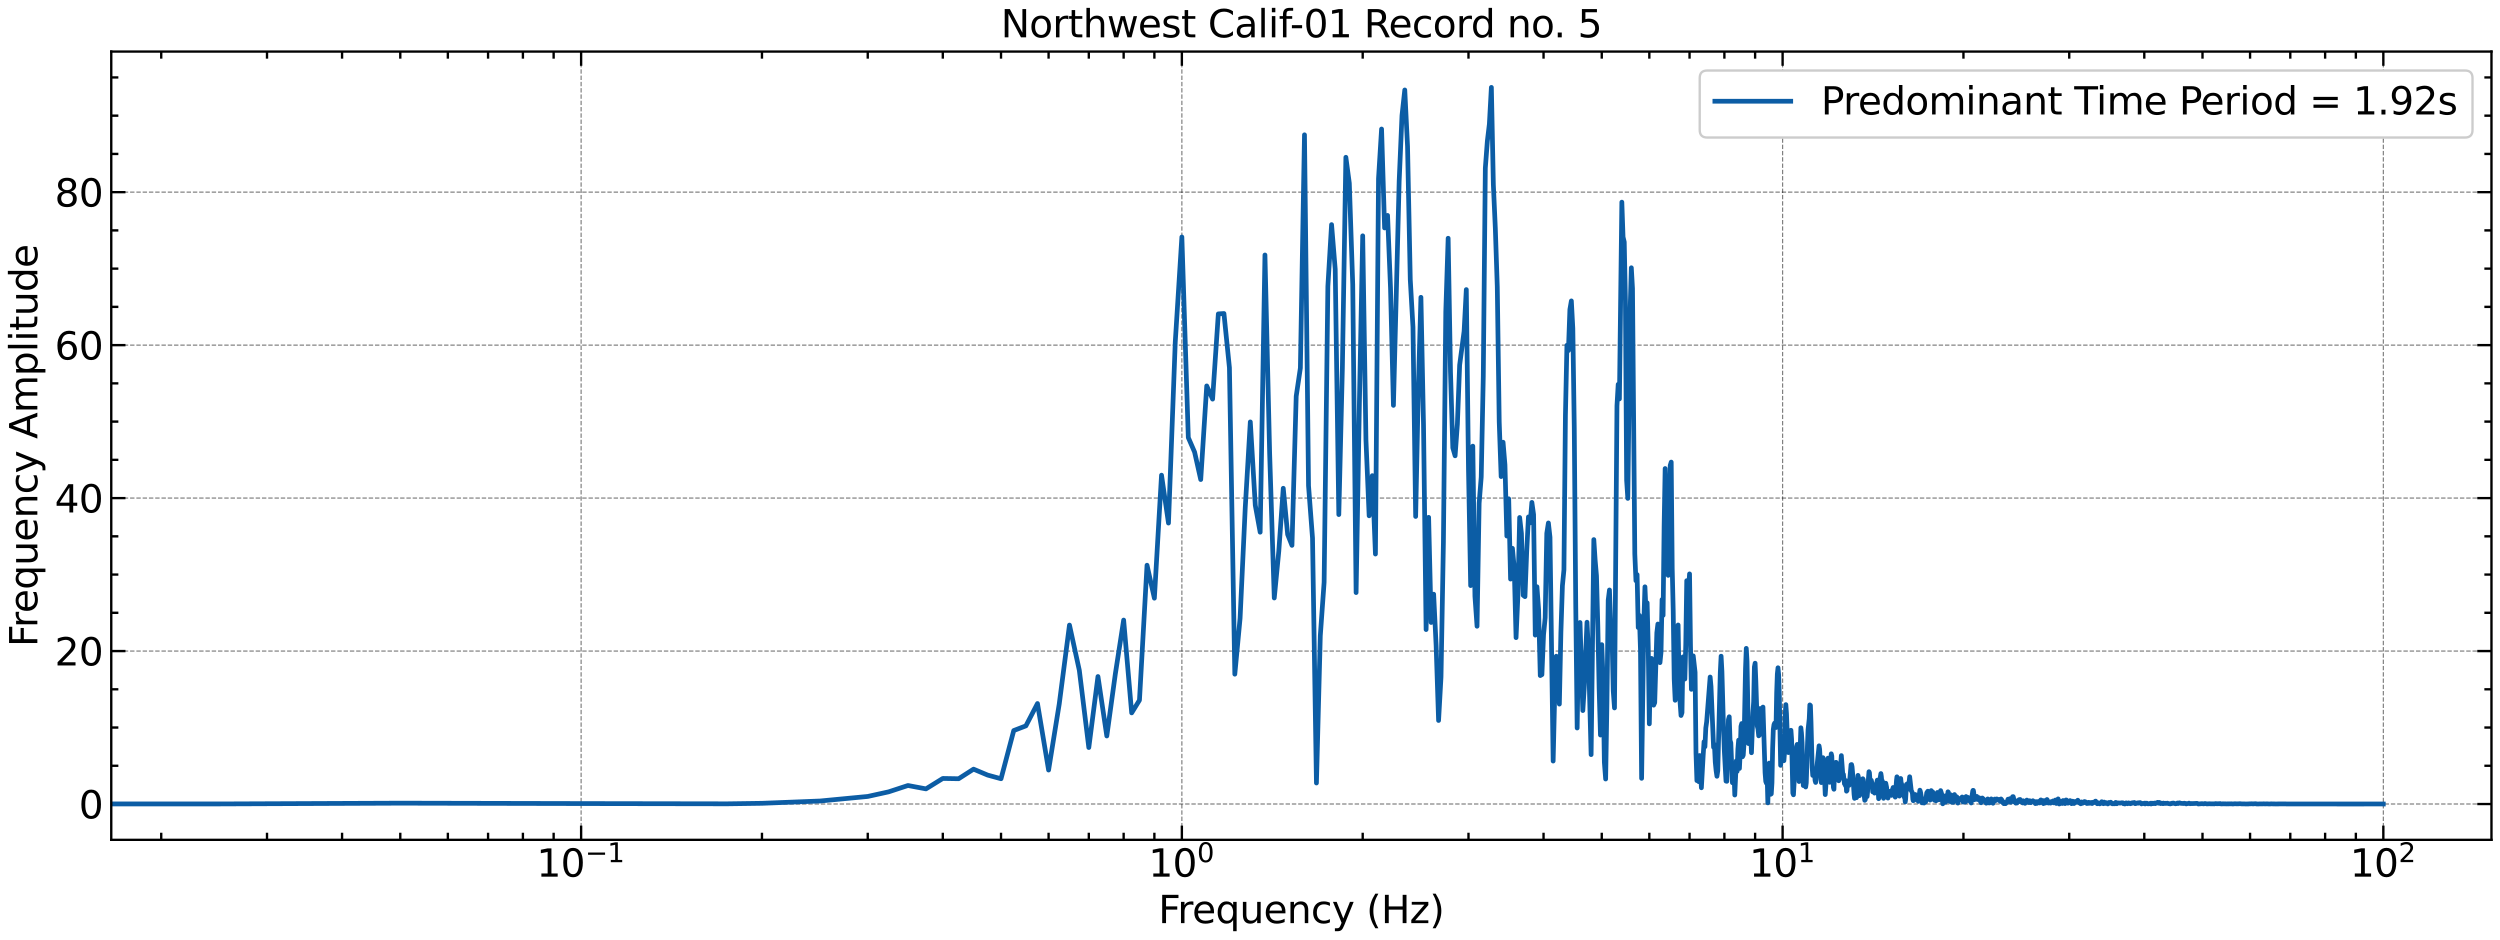 <?xml version="1.0" encoding="utf-8" standalone="no"?>
<!DOCTYPE svg PUBLIC "-//W3C//DTD SVG 1.1//EN"
  "http://www.w3.org/Graphics/SVG/1.1/DTD/svg11.dtd">
<svg xmlns:xlink="http://www.w3.org/1999/xlink" width="1054.945pt" height="396.467pt" viewBox="0 0 1054.945 396.467" xmlns="http://www.w3.org/2000/svg" version="1.1">
 <defs>
  <style type="text/css">*{stroke-linejoin: round; stroke-linecap: butt}</style>
 </defs>
 <g id="figure_1">
  <g id="patch_1">
   <path d="M 0 396.467 
L 1054.945 396.467 
L 1054.945 0 
L 0 0 
z
" style="fill: #ffffff"/>
  </g>
  <g id="axes_1">
   <g id="patch_2">
    <path d="M 46.945 354.397 
L 1051.345 354.397 
L 1051.345 21.758 
L 46.945 21.758 
z
" style="fill: #ffffff"/>
   </g>
   <g id="matplotlib.axis_1">
    <g id="xtick_1">
     <g id="line2d_1">
      <path d="M 245.221 354.397 
L 245.221 21.758 
" clip-path="url(#p82d35d6b80)" style="fill: none; stroke-dasharray: 1.85,0.8; stroke-dashoffset: 0; stroke: #000000; stroke-opacity: 0.5; stroke-width: 0.5"/>
     </g>
     <g id="line2d_2">
      <defs>
       <path id="m8698f20f1d" d="M 0 0 
L 0 -6 
" style="stroke: #000000"/>
      </defs>
      <g>
       <use xlink:href="#m8698f20f1d" x="245.221" y="354.397" style="stroke: #000000"/>
      </g>
     </g>
     <g id="line2d_3">
      <defs>
       <path id="m5d6349d966" d="M 0 0 
L 0 6 
" style="stroke: #000000"/>
      </defs>
      <g>
       <use xlink:href="#m5d6349d966" x="245.221" y="21.758" style="stroke: #000000"/>
      </g>
     </g>
     <g id="text_1">
      <!-- $\mathdefault{10^{-1}}$ -->
      <g transform="translate(226.421 370.055) scale(0.16 -0.16)">
       <defs>
        <path id="DejaVuSans-31" d="M 794 531 
L 1825 531 
L 1825 4091 
L 703 3866 
L 703 4441 
L 1819 4666 
L 2450 4666 
L 2450 531 
L 3481 531 
L 3481 0 
L 794 0 
L 794 531 
z
" transform="scale(0.016)"/>
        <path id="DejaVuSans-30" d="M 2034 4250 
Q 1547 4250 1301 3770 
Q 1056 3291 1056 2328 
Q 1056 1369 1301 889 
Q 1547 409 2034 409 
Q 2525 409 2770 889 
Q 3016 1369 3016 2328 
Q 3016 3291 2770 3770 
Q 2525 4250 2034 4250 
z
M 2034 4750 
Q 2819 4750 3233 4129 
Q 3647 3509 3647 2328 
Q 3647 1150 3233 529 
Q 2819 -91 2034 -91 
Q 1250 -91 836 529 
Q 422 1150 422 2328 
Q 422 3509 836 4129 
Q 1250 4750 2034 4750 
z
" transform="scale(0.016)"/>
        <path id="DejaVuSans-2212" d="M 678 2272 
L 4684 2272 
L 4684 1741 
L 678 1741 
L 678 2272 
z
" transform="scale(0.016)"/>
       </defs>
       <use xlink:href="#DejaVuSans-31" transform="translate(0 0.684)"/>
       <use xlink:href="#DejaVuSans-30" transform="translate(63.623 0.684)"/>
       <use xlink:href="#DejaVuSans-2212" transform="translate(128.203 38.966) scale(0.7)"/>
       <use xlink:href="#DejaVuSans-31" transform="translate(186.855 38.966) scale(0.7)"/>
      </g>
     </g>
    </g>
    <g id="xtick_2">
     <g id="line2d_4">
      <path d="M 498.72 354.397 
L 498.72 21.758 
" clip-path="url(#p82d35d6b80)" style="fill: none; stroke-dasharray: 1.85,0.8; stroke-dashoffset: 0; stroke: #000000; stroke-opacity: 0.5; stroke-width: 0.5"/>
     </g>
     <g id="line2d_5">
      <g>
       <use xlink:href="#m8698f20f1d" x="498.72" y="354.397" style="stroke: #000000"/>
      </g>
     </g>
     <g id="line2d_6">
      <g>
       <use xlink:href="#m5d6349d966" x="498.72" y="21.758" style="stroke: #000000"/>
      </g>
     </g>
     <g id="text_2">
      <!-- $\mathdefault{10^{0}}$ -->
      <g transform="translate(484.64 370.055) scale(0.16 -0.16)">
       <use xlink:href="#DejaVuSans-31" transform="translate(0 0.766)"/>
       <use xlink:href="#DejaVuSans-30" transform="translate(63.623 0.766)"/>
       <use xlink:href="#DejaVuSans-30" transform="translate(128.203 39.047) scale(0.7)"/>
      </g>
     </g>
    </g>
    <g id="xtick_3">
     <g id="line2d_7">
      <path d="M 752.219 354.397 
L 752.219 21.758 
" clip-path="url(#p82d35d6b80)" style="fill: none; stroke-dasharray: 1.85,0.8; stroke-dashoffset: 0; stroke: #000000; stroke-opacity: 0.5; stroke-width: 0.5"/>
     </g>
     <g id="line2d_8">
      <g>
       <use xlink:href="#m8698f20f1d" x="752.219" y="354.397" style="stroke: #000000"/>
      </g>
     </g>
     <g id="line2d_9">
      <g>
       <use xlink:href="#m5d6349d966" x="752.219" y="21.758" style="stroke: #000000"/>
      </g>
     </g>
     <g id="text_3">
      <!-- $\mathdefault{10^{1}}$ -->
      <g transform="translate(738.139 370.055) scale(0.16 -0.16)">
       <use xlink:href="#DejaVuSans-31" transform="translate(0 0.684)"/>
       <use xlink:href="#DejaVuSans-30" transform="translate(63.623 0.684)"/>
       <use xlink:href="#DejaVuSans-31" transform="translate(128.203 38.966) scale(0.7)"/>
      </g>
     </g>
    </g>
    <g id="xtick_4">
     <g id="line2d_10">
      <path d="M 1005.718 354.397 
L 1005.718 21.758 
" clip-path="url(#p82d35d6b80)" style="fill: none; stroke-dasharray: 1.85,0.8; stroke-dashoffset: 0; stroke: #000000; stroke-opacity: 0.5; stroke-width: 0.5"/>
     </g>
     <g id="line2d_11">
      <g>
       <use xlink:href="#m8698f20f1d" x="1005.718" y="354.397" style="stroke: #000000"/>
      </g>
     </g>
     <g id="line2d_12">
      <g>
       <use xlink:href="#m5d6349d966" x="1005.718" y="21.758" style="stroke: #000000"/>
      </g>
     </g>
     <g id="text_4">
      <!-- $\mathdefault{10^{2}}$ -->
      <g transform="translate(991.638 370.055) scale(0.16 -0.16)">
       <defs>
        <path id="DejaVuSans-32" d="M 1228 531 
L 3431 531 
L 3431 0 
L 469 0 
L 469 531 
Q 828 903 1448 1529 
Q 2069 2156 2228 2338 
Q 2531 2678 2651 2914 
Q 2772 3150 2772 3378 
Q 2772 3750 2511 3984 
Q 2250 4219 1831 4219 
Q 1534 4219 1204 4116 
Q 875 4013 500 3803 
L 500 4441 
Q 881 4594 1212 4672 
Q 1544 4750 1819 4750 
Q 2544 4750 2975 4387 
Q 3406 4025 3406 3419 
Q 3406 3131 3298 2873 
Q 3191 2616 2906 2266 
Q 2828 2175 2409 1742 
Q 1991 1309 1228 531 
z
" transform="scale(0.016)"/>
       </defs>
       <use xlink:href="#DejaVuSans-31" transform="translate(0 0.766)"/>
       <use xlink:href="#DejaVuSans-30" transform="translate(63.623 0.766)"/>
       <use xlink:href="#DejaVuSans-32" transform="translate(128.203 39.047) scale(0.7)"/>
      </g>
     </g>
    </g>
    <g id="xtick_5">
     <g id="line2d_13">
      <defs>
       <path id="m17252d0d0a" d="M 0 0 
L 0 -3 
" style="stroke: #000000"/>
      </defs>
      <g>
       <use xlink:href="#m17252d0d0a" x="68.033" y="354.397" style="stroke: #000000"/>
      </g>
     </g>
     <g id="line2d_14">
      <defs>
       <path id="mf63e85a030" d="M 0 0 
L 0 3 
" style="stroke: #000000"/>
      </defs>
      <g>
       <use xlink:href="#mf63e85a030" x="68.033" y="21.758" style="stroke: #000000"/>
      </g>
     </g>
    </g>
    <g id="xtick_6">
     <g id="line2d_15">
      <g>
       <use xlink:href="#m17252d0d0a" x="112.672" y="354.397" style="stroke: #000000"/>
      </g>
     </g>
     <g id="line2d_16">
      <g>
       <use xlink:href="#mf63e85a030" x="112.672" y="21.758" style="stroke: #000000"/>
      </g>
     </g>
    </g>
    <g id="xtick_7">
     <g id="line2d_17">
      <g>
       <use xlink:href="#m17252d0d0a" x="144.344" y="354.397" style="stroke: #000000"/>
      </g>
     </g>
     <g id="line2d_18">
      <g>
       <use xlink:href="#mf63e85a030" x="144.344" y="21.758" style="stroke: #000000"/>
      </g>
     </g>
    </g>
    <g id="xtick_8">
     <g id="line2d_19">
      <g>
       <use xlink:href="#m17252d0d0a" x="168.91" y="354.397" style="stroke: #000000"/>
      </g>
     </g>
     <g id="line2d_20">
      <g>
       <use xlink:href="#mf63e85a030" x="168.91" y="21.758" style="stroke: #000000"/>
      </g>
     </g>
    </g>
    <g id="xtick_9">
     <g id="line2d_21">
      <g>
       <use xlink:href="#m17252d0d0a" x="188.983" y="354.397" style="stroke: #000000"/>
      </g>
     </g>
     <g id="line2d_22">
      <g>
       <use xlink:href="#mf63e85a030" x="188.983" y="21.758" style="stroke: #000000"/>
      </g>
     </g>
    </g>
    <g id="xtick_10">
     <g id="line2d_23">
      <g>
       <use xlink:href="#m17252d0d0a" x="205.954" y="354.397" style="stroke: #000000"/>
      </g>
     </g>
     <g id="line2d_24">
      <g>
       <use xlink:href="#mf63e85a030" x="205.954" y="21.758" style="stroke: #000000"/>
      </g>
     </g>
    </g>
    <g id="xtick_11">
     <g id="line2d_25">
      <g>
       <use xlink:href="#m17252d0d0a" x="220.655" y="354.397" style="stroke: #000000"/>
      </g>
     </g>
     <g id="line2d_26">
      <g>
       <use xlink:href="#mf63e85a030" x="220.655" y="21.758" style="stroke: #000000"/>
      </g>
     </g>
    </g>
    <g id="xtick_12">
     <g id="line2d_27">
      <g>
       <use xlink:href="#m17252d0d0a" x="233.622" y="354.397" style="stroke: #000000"/>
      </g>
     </g>
     <g id="line2d_28">
      <g>
       <use xlink:href="#mf63e85a030" x="233.622" y="21.758" style="stroke: #000000"/>
      </g>
     </g>
    </g>
    <g id="xtick_13">
     <g id="line2d_29">
      <g>
       <use xlink:href="#m17252d0d0a" x="321.532" y="354.397" style="stroke: #000000"/>
      </g>
     </g>
     <g id="line2d_30">
      <g>
       <use xlink:href="#mf63e85a030" x="321.532" y="21.758" style="stroke: #000000"/>
      </g>
     </g>
    </g>
    <g id="xtick_14">
     <g id="line2d_31">
      <g>
       <use xlink:href="#m17252d0d0a" x="366.171" y="354.397" style="stroke: #000000"/>
      </g>
     </g>
     <g id="line2d_32">
      <g>
       <use xlink:href="#mf63e85a030" x="366.171" y="21.758" style="stroke: #000000"/>
      </g>
     </g>
    </g>
    <g id="xtick_15">
     <g id="line2d_33">
      <g>
       <use xlink:href="#m17252d0d0a" x="397.843" y="354.397" style="stroke: #000000"/>
      </g>
     </g>
     <g id="line2d_34">
      <g>
       <use xlink:href="#mf63e85a030" x="397.843" y="21.758" style="stroke: #000000"/>
      </g>
     </g>
    </g>
    <g id="xtick_16">
     <g id="line2d_35">
      <g>
       <use xlink:href="#m17252d0d0a" x="422.409" y="354.397" style="stroke: #000000"/>
      </g>
     </g>
     <g id="line2d_36">
      <g>
       <use xlink:href="#mf63e85a030" x="422.409" y="21.758" style="stroke: #000000"/>
      </g>
     </g>
    </g>
    <g id="xtick_17">
     <g id="line2d_37">
      <g>
       <use xlink:href="#m17252d0d0a" x="442.482" y="354.397" style="stroke: #000000"/>
      </g>
     </g>
     <g id="line2d_38">
      <g>
       <use xlink:href="#mf63e85a030" x="442.482" y="21.758" style="stroke: #000000"/>
      </g>
     </g>
    </g>
    <g id="xtick_18">
     <g id="line2d_39">
      <g>
       <use xlink:href="#m17252d0d0a" x="459.453" y="354.397" style="stroke: #000000"/>
      </g>
     </g>
     <g id="line2d_40">
      <g>
       <use xlink:href="#mf63e85a030" x="459.453" y="21.758" style="stroke: #000000"/>
      </g>
     </g>
    </g>
    <g id="xtick_19">
     <g id="line2d_41">
      <g>
       <use xlink:href="#m17252d0d0a" x="474.153" y="354.397" style="stroke: #000000"/>
      </g>
     </g>
     <g id="line2d_42">
      <g>
       <use xlink:href="#mf63e85a030" x="474.153" y="21.758" style="stroke: #000000"/>
      </g>
     </g>
    </g>
    <g id="xtick_20">
     <g id="line2d_43">
      <g>
       <use xlink:href="#m17252d0d0a" x="487.121" y="354.397" style="stroke: #000000"/>
      </g>
     </g>
     <g id="line2d_44">
      <g>
       <use xlink:href="#mf63e85a030" x="487.121" y="21.758" style="stroke: #000000"/>
      </g>
     </g>
    </g>
    <g id="xtick_21">
     <g id="line2d_45">
      <g>
       <use xlink:href="#m17252d0d0a" x="575.031" y="354.397" style="stroke: #000000"/>
      </g>
     </g>
     <g id="line2d_46">
      <g>
       <use xlink:href="#mf63e85a030" x="575.031" y="21.758" style="stroke: #000000"/>
      </g>
     </g>
    </g>
    <g id="xtick_22">
     <g id="line2d_47">
      <g>
       <use xlink:href="#m17252d0d0a" x="619.67" y="354.397" style="stroke: #000000"/>
      </g>
     </g>
     <g id="line2d_48">
      <g>
       <use xlink:href="#mf63e85a030" x="619.67" y="21.758" style="stroke: #000000"/>
      </g>
     </g>
    </g>
    <g id="xtick_23">
     <g id="line2d_49">
      <g>
       <use xlink:href="#m17252d0d0a" x="651.342" y="354.397" style="stroke: #000000"/>
      </g>
     </g>
     <g id="line2d_50">
      <g>
       <use xlink:href="#mf63e85a030" x="651.342" y="21.758" style="stroke: #000000"/>
      </g>
     </g>
    </g>
    <g id="xtick_24">
     <g id="line2d_51">
      <g>
       <use xlink:href="#m17252d0d0a" x="675.908" y="354.397" style="stroke: #000000"/>
      </g>
     </g>
     <g id="line2d_52">
      <g>
       <use xlink:href="#mf63e85a030" x="675.908" y="21.758" style="stroke: #000000"/>
      </g>
     </g>
    </g>
    <g id="xtick_25">
     <g id="line2d_53">
      <g>
       <use xlink:href="#m17252d0d0a" x="695.981" y="354.397" style="stroke: #000000"/>
      </g>
     </g>
     <g id="line2d_54">
      <g>
       <use xlink:href="#mf63e85a030" x="695.981" y="21.758" style="stroke: #000000"/>
      </g>
     </g>
    </g>
    <g id="xtick_26">
     <g id="line2d_55">
      <g>
       <use xlink:href="#m17252d0d0a" x="712.952" y="354.397" style="stroke: #000000"/>
      </g>
     </g>
     <g id="line2d_56">
      <g>
       <use xlink:href="#mf63e85a030" x="712.952" y="21.758" style="stroke: #000000"/>
      </g>
     </g>
    </g>
    <g id="xtick_27">
     <g id="line2d_57">
      <g>
       <use xlink:href="#m17252d0d0a" x="727.652" y="354.397" style="stroke: #000000"/>
      </g>
     </g>
     <g id="line2d_58">
      <g>
       <use xlink:href="#mf63e85a030" x="727.652" y="21.758" style="stroke: #000000"/>
      </g>
     </g>
    </g>
    <g id="xtick_28">
     <g id="line2d_59">
      <g>
       <use xlink:href="#m17252d0d0a" x="740.62" y="354.397" style="stroke: #000000"/>
      </g>
     </g>
     <g id="line2d_60">
      <g>
       <use xlink:href="#mf63e85a030" x="740.62" y="21.758" style="stroke: #000000"/>
      </g>
     </g>
    </g>
    <g id="xtick_29">
     <g id="line2d_61">
      <g>
       <use xlink:href="#m17252d0d0a" x="828.53" y="354.397" style="stroke: #000000"/>
      </g>
     </g>
     <g id="line2d_62">
      <g>
       <use xlink:href="#mf63e85a030" x="828.53" y="21.758" style="stroke: #000000"/>
      </g>
     </g>
    </g>
    <g id="xtick_30">
     <g id="line2d_63">
      <g>
       <use xlink:href="#m17252d0d0a" x="873.169" y="354.397" style="stroke: #000000"/>
      </g>
     </g>
     <g id="line2d_64">
      <g>
       <use xlink:href="#mf63e85a030" x="873.169" y="21.758" style="stroke: #000000"/>
      </g>
     </g>
    </g>
    <g id="xtick_31">
     <g id="line2d_65">
      <g>
       <use xlink:href="#m17252d0d0a" x="904.841" y="354.397" style="stroke: #000000"/>
      </g>
     </g>
     <g id="line2d_66">
      <g>
       <use xlink:href="#mf63e85a030" x="904.841" y="21.758" style="stroke: #000000"/>
      </g>
     </g>
    </g>
    <g id="xtick_32">
     <g id="line2d_67">
      <g>
       <use xlink:href="#m17252d0d0a" x="929.407" y="354.397" style="stroke: #000000"/>
      </g>
     </g>
     <g id="line2d_68">
      <g>
       <use xlink:href="#mf63e85a030" x="929.407" y="21.758" style="stroke: #000000"/>
      </g>
     </g>
    </g>
    <g id="xtick_33">
     <g id="line2d_69">
      <g>
       <use xlink:href="#m17252d0d0a" x="949.48" y="354.397" style="stroke: #000000"/>
      </g>
     </g>
     <g id="line2d_70">
      <g>
       <use xlink:href="#mf63e85a030" x="949.48" y="21.758" style="stroke: #000000"/>
      </g>
     </g>
    </g>
    <g id="xtick_34">
     <g id="line2d_71">
      <g>
       <use xlink:href="#m17252d0d0a" x="966.45" y="354.397" style="stroke: #000000"/>
      </g>
     </g>
     <g id="line2d_72">
      <g>
       <use xlink:href="#mf63e85a030" x="966.45" y="21.758" style="stroke: #000000"/>
      </g>
     </g>
    </g>
    <g id="xtick_35">
     <g id="line2d_73">
      <g>
       <use xlink:href="#m17252d0d0a" x="981.151" y="354.397" style="stroke: #000000"/>
      </g>
     </g>
     <g id="line2d_74">
      <g>
       <use xlink:href="#mf63e85a030" x="981.151" y="21.758" style="stroke: #000000"/>
      </g>
     </g>
    </g>
    <g id="xtick_36">
     <g id="line2d_75">
      <g>
       <use xlink:href="#m17252d0d0a" x="994.119" y="354.397" style="stroke: #000000"/>
      </g>
     </g>
     <g id="line2d_76">
      <g>
       <use xlink:href="#mf63e85a030" x="994.119" y="21.758" style="stroke: #000000"/>
      </g>
     </g>
    </g>
    <g id="text_5">
     <!-- Frequency (Hz) -->
     <g transform="translate(488.817 389.54) scale(0.16 -0.16)">
      <defs>
       <path id="DejaVuSans-46" d="M 628 4666 
L 3309 4666 
L 3309 4134 
L 1259 4134 
L 1259 2759 
L 3109 2759 
L 3109 2228 
L 1259 2228 
L 1259 0 
L 628 0 
L 628 4666 
z
" transform="scale(0.016)"/>
       <path id="DejaVuSans-72" d="M 2631 2963 
Q 2534 3019 2420 3045 
Q 2306 3072 2169 3072 
Q 1681 3072 1420 2755 
Q 1159 2438 1159 1844 
L 1159 0 
L 581 0 
L 581 3500 
L 1159 3500 
L 1159 2956 
Q 1341 3275 1631 3429 
Q 1922 3584 2338 3584 
Q 2397 3584 2469 3576 
Q 2541 3569 2628 3553 
L 2631 2963 
z
" transform="scale(0.016)"/>
       <path id="DejaVuSans-65" d="M 3597 1894 
L 3597 1613 
L 953 1613 
Q 991 1019 1311 708 
Q 1631 397 2203 397 
Q 2534 397 2845 478 
Q 3156 559 3463 722 
L 3463 178 
Q 3153 47 2828 -22 
Q 2503 -91 2169 -91 
Q 1331 -91 842 396 
Q 353 884 353 1716 
Q 353 2575 817 3079 
Q 1281 3584 2069 3584 
Q 2775 3584 3186 3129 
Q 3597 2675 3597 1894 
z
M 3022 2063 
Q 3016 2534 2758 2815 
Q 2500 3097 2075 3097 
Q 1594 3097 1305 2825 
Q 1016 2553 972 2059 
L 3022 2063 
z
" transform="scale(0.016)"/>
       <path id="DejaVuSans-71" d="M 947 1747 
Q 947 1113 1208 752 
Q 1469 391 1925 391 
Q 2381 391 2643 752 
Q 2906 1113 2906 1747 
Q 2906 2381 2643 2742 
Q 2381 3103 1925 3103 
Q 1469 3103 1208 2742 
Q 947 2381 947 1747 
z
M 2906 525 
Q 2725 213 2448 61 
Q 2172 -91 1784 -91 
Q 1150 -91 751 415 
Q 353 922 353 1747 
Q 353 2572 751 3078 
Q 1150 3584 1784 3584 
Q 2172 3584 2448 3432 
Q 2725 3281 2906 2969 
L 2906 3500 
L 3481 3500 
L 3481 -1331 
L 2906 -1331 
L 2906 525 
z
" transform="scale(0.016)"/>
       <path id="DejaVuSans-75" d="M 544 1381 
L 544 3500 
L 1119 3500 
L 1119 1403 
Q 1119 906 1312 657 
Q 1506 409 1894 409 
Q 2359 409 2629 706 
Q 2900 1003 2900 1516 
L 2900 3500 
L 3475 3500 
L 3475 0 
L 2900 0 
L 2900 538 
Q 2691 219 2414 64 
Q 2138 -91 1772 -91 
Q 1169 -91 856 284 
Q 544 659 544 1381 
z
M 1991 3584 
L 1991 3584 
z
" transform="scale(0.016)"/>
       <path id="DejaVuSans-6e" d="M 3513 2113 
L 3513 0 
L 2938 0 
L 2938 2094 
Q 2938 2591 2744 2837 
Q 2550 3084 2163 3084 
Q 1697 3084 1428 2787 
Q 1159 2491 1159 1978 
L 1159 0 
L 581 0 
L 581 3500 
L 1159 3500 
L 1159 2956 
Q 1366 3272 1645 3428 
Q 1925 3584 2291 3584 
Q 2894 3584 3203 3211 
Q 3513 2838 3513 2113 
z
" transform="scale(0.016)"/>
       <path id="DejaVuSans-63" d="M 3122 3366 
L 3122 2828 
Q 2878 2963 2633 3030 
Q 2388 3097 2138 3097 
Q 1578 3097 1268 2742 
Q 959 2388 959 1747 
Q 959 1106 1268 751 
Q 1578 397 2138 397 
Q 2388 397 2633 464 
Q 2878 531 3122 666 
L 3122 134 
Q 2881 22 2623 -34 
Q 2366 -91 2075 -91 
Q 1284 -91 818 406 
Q 353 903 353 1747 
Q 353 2603 823 3093 
Q 1294 3584 2113 3584 
Q 2378 3584 2631 3529 
Q 2884 3475 3122 3366 
z
" transform="scale(0.016)"/>
       <path id="DejaVuSans-79" d="M 2059 -325 
Q 1816 -950 1584 -1140 
Q 1353 -1331 966 -1331 
L 506 -1331 
L 506 -850 
L 844 -850 
Q 1081 -850 1212 -737 
Q 1344 -625 1503 -206 
L 1606 56 
L 191 3500 
L 800 3500 
L 1894 763 
L 2988 3500 
L 3597 3500 
L 2059 -325 
z
" transform="scale(0.016)"/>
       <path id="DejaVuSans-20" transform="scale(0.016)"/>
       <path id="DejaVuSans-28" d="M 1984 4856 
Q 1566 4138 1362 3434 
Q 1159 2731 1159 2009 
Q 1159 1288 1364 580 
Q 1569 -128 1984 -844 
L 1484 -844 
Q 1016 -109 783 600 
Q 550 1309 550 2009 
Q 550 2706 781 3412 
Q 1013 4119 1484 4856 
L 1984 4856 
z
" transform="scale(0.016)"/>
       <path id="DejaVuSans-48" d="M 628 4666 
L 1259 4666 
L 1259 2753 
L 3553 2753 
L 3553 4666 
L 4184 4666 
L 4184 0 
L 3553 0 
L 3553 2222 
L 1259 2222 
L 1259 0 
L 628 0 
L 628 4666 
z
" transform="scale(0.016)"/>
       <path id="DejaVuSans-7a" d="M 353 3500 
L 3084 3500 
L 3084 2975 
L 922 459 
L 3084 459 
L 3084 0 
L 275 0 
L 275 525 
L 2438 3041 
L 353 3041 
L 353 3500 
z
" transform="scale(0.016)"/>
       <path id="DejaVuSans-29" d="M 513 4856 
L 1013 4856 
Q 1481 4119 1714 3412 
Q 1947 2706 1947 2009 
Q 1947 1309 1714 600 
Q 1481 -109 1013 -844 
L 513 -844 
Q 928 -128 1133 580 
Q 1338 1288 1338 2009 
Q 1338 2731 1133 3434 
Q 928 4138 513 4856 
z
" transform="scale(0.016)"/>
      </defs>
      <use xlink:href="#DejaVuSans-46"/>
      <use xlink:href="#DejaVuSans-72" x="50.27"/>
      <use xlink:href="#DejaVuSans-65" x="89.133"/>
      <use xlink:href="#DejaVuSans-71" x="150.656"/>
      <use xlink:href="#DejaVuSans-75" x="214.133"/>
      <use xlink:href="#DejaVuSans-65" x="277.512"/>
      <use xlink:href="#DejaVuSans-6e" x="339.035"/>
      <use xlink:href="#DejaVuSans-63" x="402.414"/>
      <use xlink:href="#DejaVuSans-79" x="457.395"/>
      <use xlink:href="#DejaVuSans-20" x="516.574"/>
      <use xlink:href="#DejaVuSans-28" x="548.361"/>
      <use xlink:href="#DejaVuSans-48" x="587.375"/>
      <use xlink:href="#DejaVuSans-7a" x="662.57"/>
      <use xlink:href="#DejaVuSans-29" x="715.061"/>
     </g>
    </g>
   </g>
   <g id="matplotlib.axis_2">
    <g id="ytick_1">
     <g id="line2d_77">
      <path d="M 46.945 339.278 
L 1051.345 339.278 
" clip-path="url(#p82d35d6b80)" style="fill: none; stroke-dasharray: 1.85,0.8; stroke-dashoffset: 0; stroke: #000000; stroke-opacity: 0.5; stroke-width: 0.5"/>
     </g>
     <g id="line2d_78">
      <defs>
       <path id="m5310a72bfe" d="M 0 0 
L 6 0 
" style="stroke: #000000"/>
      </defs>
      <g>
       <use xlink:href="#m5310a72bfe" x="46.945" y="339.278" style="stroke: #000000"/>
      </g>
     </g>
     <g id="line2d_79">
      <defs>
       <path id="m6fa06c6f6d" d="M 0 0 
L -6 0 
" style="stroke: #000000"/>
      </defs>
      <g>
       <use xlink:href="#m6fa06c6f6d" x="1051.345" y="339.278" style="stroke: #000000"/>
      </g>
     </g>
     <g id="text_6">
      <!-- 0 -->
      <g transform="translate(33.265 345.356) scale(0.16 -0.16)">
       <use xlink:href="#DejaVuSans-30"/>
      </g>
     </g>
    </g>
    <g id="ytick_2">
     <g id="line2d_80">
      <path d="M 46.945 274.73 
L 1051.345 274.73 
" clip-path="url(#p82d35d6b80)" style="fill: none; stroke-dasharray: 1.85,0.8; stroke-dashoffset: 0; stroke: #000000; stroke-opacity: 0.5; stroke-width: 0.5"/>
     </g>
     <g id="line2d_81">
      <g>
       <use xlink:href="#m5310a72bfe" x="46.945" y="274.73" style="stroke: #000000"/>
      </g>
     </g>
     <g id="line2d_82">
      <g>
       <use xlink:href="#m6fa06c6f6d" x="1051.345" y="274.73" style="stroke: #000000"/>
      </g>
     </g>
     <g id="text_7">
      <!-- 20 -->
      <g transform="translate(23.085 280.809) scale(0.16 -0.16)">
       <use xlink:href="#DejaVuSans-32"/>
       <use xlink:href="#DejaVuSans-30" x="63.623"/>
      </g>
     </g>
    </g>
    <g id="ytick_3">
     <g id="line2d_83">
      <path d="M 46.945 210.183 
L 1051.345 210.183 
" clip-path="url(#p82d35d6b80)" style="fill: none; stroke-dasharray: 1.85,0.8; stroke-dashoffset: 0; stroke: #000000; stroke-opacity: 0.5; stroke-width: 0.5"/>
     </g>
     <g id="line2d_84">
      <g>
       <use xlink:href="#m5310a72bfe" x="46.945" y="210.183" style="stroke: #000000"/>
      </g>
     </g>
     <g id="line2d_85">
      <g>
       <use xlink:href="#m6fa06c6f6d" x="1051.345" y="210.183" style="stroke: #000000"/>
      </g>
     </g>
     <g id="text_8">
      <!-- 40 -->
      <g transform="translate(23.085 216.261) scale(0.16 -0.16)">
       <defs>
        <path id="DejaVuSans-34" d="M 2419 4116 
L 825 1625 
L 2419 1625 
L 2419 4116 
z
M 2253 4666 
L 3047 4666 
L 3047 1625 
L 3713 1625 
L 3713 1100 
L 3047 1100 
L 3047 0 
L 2419 0 
L 2419 1100 
L 313 1100 
L 313 1709 
L 2253 4666 
z
" transform="scale(0.016)"/>
       </defs>
       <use xlink:href="#DejaVuSans-34"/>
       <use xlink:href="#DejaVuSans-30" x="63.623"/>
      </g>
     </g>
    </g>
    <g id="ytick_4">
     <g id="line2d_86">
      <path d="M 46.945 145.635 
L 1051.345 145.635 
" clip-path="url(#p82d35d6b80)" style="fill: none; stroke-dasharray: 1.85,0.8; stroke-dashoffset: 0; stroke: #000000; stroke-opacity: 0.5; stroke-width: 0.5"/>
     </g>
     <g id="line2d_87">
      <g>
       <use xlink:href="#m5310a72bfe" x="46.945" y="145.635" style="stroke: #000000"/>
      </g>
     </g>
     <g id="line2d_88">
      <g>
       <use xlink:href="#m6fa06c6f6d" x="1051.345" y="145.635" style="stroke: #000000"/>
      </g>
     </g>
     <g id="text_9">
      <!-- 60 -->
      <g transform="translate(23.085 151.714) scale(0.16 -0.16)">
       <defs>
        <path id="DejaVuSans-36" d="M 2113 2584 
Q 1688 2584 1439 2293 
Q 1191 2003 1191 1497 
Q 1191 994 1439 701 
Q 1688 409 2113 409 
Q 2538 409 2786 701 
Q 3034 994 3034 1497 
Q 3034 2003 2786 2293 
Q 2538 2584 2113 2584 
z
M 3366 4563 
L 3366 3988 
Q 3128 4100 2886 4159 
Q 2644 4219 2406 4219 
Q 1781 4219 1451 3797 
Q 1122 3375 1075 2522 
Q 1259 2794 1537 2939 
Q 1816 3084 2150 3084 
Q 2853 3084 3261 2657 
Q 3669 2231 3669 1497 
Q 3669 778 3244 343 
Q 2819 -91 2113 -91 
Q 1303 -91 875 529 
Q 447 1150 447 2328 
Q 447 3434 972 4092 
Q 1497 4750 2381 4750 
Q 2619 4750 2861 4703 
Q 3103 4656 3366 4563 
z
" transform="scale(0.016)"/>
       </defs>
       <use xlink:href="#DejaVuSans-36"/>
       <use xlink:href="#DejaVuSans-30" x="63.623"/>
      </g>
     </g>
    </g>
    <g id="ytick_5">
     <g id="line2d_89">
      <path d="M 46.945 81.088 
L 1051.345 81.088 
" clip-path="url(#p82d35d6b80)" style="fill: none; stroke-dasharray: 1.85,0.8; stroke-dashoffset: 0; stroke: #000000; stroke-opacity: 0.5; stroke-width: 0.5"/>
     </g>
     <g id="line2d_90">
      <g>
       <use xlink:href="#m5310a72bfe" x="46.945" y="81.088" style="stroke: #000000"/>
      </g>
     </g>
     <g id="line2d_91">
      <g>
       <use xlink:href="#m6fa06c6f6d" x="1051.345" y="81.088" style="stroke: #000000"/>
      </g>
     </g>
     <g id="text_10">
      <!-- 80 -->
      <g transform="translate(23.085 87.167) scale(0.16 -0.16)">
       <defs>
        <path id="DejaVuSans-38" d="M 2034 2216 
Q 1584 2216 1326 1975 
Q 1069 1734 1069 1313 
Q 1069 891 1326 650 
Q 1584 409 2034 409 
Q 2484 409 2743 651 
Q 3003 894 3003 1313 
Q 3003 1734 2745 1975 
Q 2488 2216 2034 2216 
z
M 1403 2484 
Q 997 2584 770 2862 
Q 544 3141 544 3541 
Q 544 4100 942 4425 
Q 1341 4750 2034 4750 
Q 2731 4750 3128 4425 
Q 3525 4100 3525 3541 
Q 3525 3141 3298 2862 
Q 3072 2584 2669 2484 
Q 3125 2378 3379 2068 
Q 3634 1759 3634 1313 
Q 3634 634 3220 271 
Q 2806 -91 2034 -91 
Q 1263 -91 848 271 
Q 434 634 434 1313 
Q 434 1759 690 2068 
Q 947 2378 1403 2484 
z
M 1172 3481 
Q 1172 3119 1398 2916 
Q 1625 2713 2034 2713 
Q 2441 2713 2670 2916 
Q 2900 3119 2900 3481 
Q 2900 3844 2670 4047 
Q 2441 4250 2034 4250 
Q 1625 4250 1398 4047 
Q 1172 3844 1172 3481 
z
" transform="scale(0.016)"/>
       </defs>
       <use xlink:href="#DejaVuSans-38"/>
       <use xlink:href="#DejaVuSans-30" x="63.623"/>
      </g>
     </g>
    </g>
    <g id="ytick_6">
     <g id="line2d_92">
      <defs>
       <path id="m88984873e5" d="M 0 0 
L 3 0 
" style="stroke: #000000"/>
      </defs>
      <g>
       <use xlink:href="#m88984873e5" x="46.945" y="323.141" style="stroke: #000000"/>
      </g>
     </g>
     <g id="line2d_93">
      <defs>
       <path id="m72e957a431" d="M 0 0 
L -3 0 
" style="stroke: #000000"/>
      </defs>
      <g>
       <use xlink:href="#m72e957a431" x="1051.345" y="323.141" style="stroke: #000000"/>
      </g>
     </g>
    </g>
    <g id="ytick_7">
     <g id="line2d_94">
      <g>
       <use xlink:href="#m88984873e5" x="46.945" y="307.004" style="stroke: #000000"/>
      </g>
     </g>
     <g id="line2d_95">
      <g>
       <use xlink:href="#m72e957a431" x="1051.345" y="307.004" style="stroke: #000000"/>
      </g>
     </g>
    </g>
    <g id="ytick_8">
     <g id="line2d_96">
      <g>
       <use xlink:href="#m88984873e5" x="46.945" y="290.867" style="stroke: #000000"/>
      </g>
     </g>
     <g id="line2d_97">
      <g>
       <use xlink:href="#m72e957a431" x="1051.345" y="290.867" style="stroke: #000000"/>
      </g>
     </g>
    </g>
    <g id="ytick_9">
     <g id="line2d_98">
      <g>
       <use xlink:href="#m88984873e5" x="46.945" y="258.593" style="stroke: #000000"/>
      </g>
     </g>
     <g id="line2d_99">
      <g>
       <use xlink:href="#m72e957a431" x="1051.345" y="258.593" style="stroke: #000000"/>
      </g>
     </g>
    </g>
    <g id="ytick_10">
     <g id="line2d_100">
      <g>
       <use xlink:href="#m88984873e5" x="46.945" y="242.456" style="stroke: #000000"/>
      </g>
     </g>
     <g id="line2d_101">
      <g>
       <use xlink:href="#m72e957a431" x="1051.345" y="242.456" style="stroke: #000000"/>
      </g>
     </g>
    </g>
    <g id="ytick_11">
     <g id="line2d_102">
      <g>
       <use xlink:href="#m88984873e5" x="46.945" y="226.32" style="stroke: #000000"/>
      </g>
     </g>
     <g id="line2d_103">
      <g>
       <use xlink:href="#m72e957a431" x="1051.345" y="226.32" style="stroke: #000000"/>
      </g>
     </g>
    </g>
    <g id="ytick_12">
     <g id="line2d_104">
      <g>
       <use xlink:href="#m88984873e5" x="46.945" y="194.046" style="stroke: #000000"/>
      </g>
     </g>
     <g id="line2d_105">
      <g>
       <use xlink:href="#m72e957a431" x="1051.345" y="194.046" style="stroke: #000000"/>
      </g>
     </g>
    </g>
    <g id="ytick_13">
     <g id="line2d_106">
      <g>
       <use xlink:href="#m88984873e5" x="46.945" y="177.909" style="stroke: #000000"/>
      </g>
     </g>
     <g id="line2d_107">
      <g>
       <use xlink:href="#m72e957a431" x="1051.345" y="177.909" style="stroke: #000000"/>
      </g>
     </g>
    </g>
    <g id="ytick_14">
     <g id="line2d_108">
      <g>
       <use xlink:href="#m88984873e5" x="46.945" y="161.772" style="stroke: #000000"/>
      </g>
     </g>
     <g id="line2d_109">
      <g>
       <use xlink:href="#m72e957a431" x="1051.345" y="161.772" style="stroke: #000000"/>
      </g>
     </g>
    </g>
    <g id="ytick_15">
     <g id="line2d_110">
      <g>
       <use xlink:href="#m88984873e5" x="46.945" y="129.498" style="stroke: #000000"/>
      </g>
     </g>
     <g id="line2d_111">
      <g>
       <use xlink:href="#m72e957a431" x="1051.345" y="129.498" style="stroke: #000000"/>
      </g>
     </g>
    </g>
    <g id="ytick_16">
     <g id="line2d_112">
      <g>
       <use xlink:href="#m88984873e5" x="46.945" y="113.362" style="stroke: #000000"/>
      </g>
     </g>
     <g id="line2d_113">
      <g>
       <use xlink:href="#m72e957a431" x="1051.345" y="113.362" style="stroke: #000000"/>
      </g>
     </g>
    </g>
    <g id="ytick_17">
     <g id="line2d_114">
      <g>
       <use xlink:href="#m88984873e5" x="46.945" y="97.225" style="stroke: #000000"/>
      </g>
     </g>
     <g id="line2d_115">
      <g>
       <use xlink:href="#m72e957a431" x="1051.345" y="97.225" style="stroke: #000000"/>
      </g>
     </g>
    </g>
    <g id="ytick_18">
     <g id="line2d_116">
      <g>
       <use xlink:href="#m88984873e5" x="46.945" y="64.951" style="stroke: #000000"/>
      </g>
     </g>
     <g id="line2d_117">
      <g>
       <use xlink:href="#m72e957a431" x="1051.345" y="64.951" style="stroke: #000000"/>
      </g>
     </g>
    </g>
    <g id="ytick_19">
     <g id="line2d_118">
      <g>
       <use xlink:href="#m88984873e5" x="46.945" y="48.814" style="stroke: #000000"/>
      </g>
     </g>
     <g id="line2d_119">
      <g>
       <use xlink:href="#m72e957a431" x="1051.345" y="48.814" style="stroke: #000000"/>
      </g>
     </g>
    </g>
    <g id="ytick_20">
     <g id="line2d_120">
      <g>
       <use xlink:href="#m88984873e5" x="46.945" y="32.677" style="stroke: #000000"/>
      </g>
     </g>
     <g id="line2d_121">
      <g>
       <use xlink:href="#m72e957a431" x="1051.345" y="32.677" style="stroke: #000000"/>
      </g>
     </g>
    </g>
    <g id="text_11">
     <!-- Frequency Amplitude -->
     <g transform="translate(15.758 272.944) rotate(-90) scale(0.16 -0.16)">
      <defs>
       <path id="DejaVuSans-41" d="M 2188 4044 
L 1331 1722 
L 3047 1722 
L 2188 4044 
z
M 1831 4666 
L 2547 4666 
L 4325 0 
L 3669 0 
L 3244 1197 
L 1141 1197 
L 716 0 
L 50 0 
L 1831 4666 
z
" transform="scale(0.016)"/>
       <path id="DejaVuSans-6d" d="M 3328 2828 
Q 3544 3216 3844 3400 
Q 4144 3584 4550 3584 
Q 5097 3584 5394 3201 
Q 5691 2819 5691 2113 
L 5691 0 
L 5113 0 
L 5113 2094 
Q 5113 2597 4934 2840 
Q 4756 3084 4391 3084 
Q 3944 3084 3684 2787 
Q 3425 2491 3425 1978 
L 3425 0 
L 2847 0 
L 2847 2094 
Q 2847 2600 2669 2842 
Q 2491 3084 2119 3084 
Q 1678 3084 1418 2786 
Q 1159 2488 1159 1978 
L 1159 0 
L 581 0 
L 581 3500 
L 1159 3500 
L 1159 2956 
Q 1356 3278 1631 3431 
Q 1906 3584 2284 3584 
Q 2666 3584 2933 3390 
Q 3200 3197 3328 2828 
z
" transform="scale(0.016)"/>
       <path id="DejaVuSans-70" d="M 1159 525 
L 1159 -1331 
L 581 -1331 
L 581 3500 
L 1159 3500 
L 1159 2969 
Q 1341 3281 1617 3432 
Q 1894 3584 2278 3584 
Q 2916 3584 3314 3078 
Q 3713 2572 3713 1747 
Q 3713 922 3314 415 
Q 2916 -91 2278 -91 
Q 1894 -91 1617 61 
Q 1341 213 1159 525 
z
M 3116 1747 
Q 3116 2381 2855 2742 
Q 2594 3103 2138 3103 
Q 1681 3103 1420 2742 
Q 1159 2381 1159 1747 
Q 1159 1113 1420 752 
Q 1681 391 2138 391 
Q 2594 391 2855 752 
Q 3116 1113 3116 1747 
z
" transform="scale(0.016)"/>
       <path id="DejaVuSans-6c" d="M 603 4863 
L 1178 4863 
L 1178 0 
L 603 0 
L 603 4863 
z
" transform="scale(0.016)"/>
       <path id="DejaVuSans-69" d="M 603 3500 
L 1178 3500 
L 1178 0 
L 603 0 
L 603 3500 
z
M 603 4863 
L 1178 4863 
L 1178 4134 
L 603 4134 
L 603 4863 
z
" transform="scale(0.016)"/>
       <path id="DejaVuSans-74" d="M 1172 4494 
L 1172 3500 
L 2356 3500 
L 2356 3053 
L 1172 3053 
L 1172 1153 
Q 1172 725 1289 603 
Q 1406 481 1766 481 
L 2356 481 
L 2356 0 
L 1766 0 
Q 1100 0 847 248 
Q 594 497 594 1153 
L 594 3053 
L 172 3053 
L 172 3500 
L 594 3500 
L 594 4494 
L 1172 4494 
z
" transform="scale(0.016)"/>
       <path id="DejaVuSans-64" d="M 2906 2969 
L 2906 4863 
L 3481 4863 
L 3481 0 
L 2906 0 
L 2906 525 
Q 2725 213 2448 61 
Q 2172 -91 1784 -91 
Q 1150 -91 751 415 
Q 353 922 353 1747 
Q 353 2572 751 3078 
Q 1150 3584 1784 3584 
Q 2172 3584 2448 3432 
Q 2725 3281 2906 2969 
z
M 947 1747 
Q 947 1113 1208 752 
Q 1469 391 1925 391 
Q 2381 391 2643 752 
Q 2906 1113 2906 1747 
Q 2906 2381 2643 2742 
Q 2381 3103 1925 3103 
Q 1469 3103 1208 2742 
Q 947 2381 947 1747 
z
" transform="scale(0.016)"/>
      </defs>
      <use xlink:href="#DejaVuSans-46"/>
      <use xlink:href="#DejaVuSans-72" x="50.27"/>
      <use xlink:href="#DejaVuSans-65" x="89.133"/>
      <use xlink:href="#DejaVuSans-71" x="150.656"/>
      <use xlink:href="#DejaVuSans-75" x="214.133"/>
      <use xlink:href="#DejaVuSans-65" x="277.512"/>
      <use xlink:href="#DejaVuSans-6e" x="339.035"/>
      <use xlink:href="#DejaVuSans-63" x="402.414"/>
      <use xlink:href="#DejaVuSans-79" x="457.395"/>
      <use xlink:href="#DejaVuSans-20" x="516.574"/>
      <use xlink:href="#DejaVuSans-41" x="548.361"/>
      <use xlink:href="#DejaVuSans-6d" x="616.77"/>
      <use xlink:href="#DejaVuSans-70" x="714.182"/>
      <use xlink:href="#DejaVuSans-6c" x="777.658"/>
      <use xlink:href="#DejaVuSans-69" x="805.441"/>
      <use xlink:href="#DejaVuSans-74" x="833.225"/>
      <use xlink:href="#DejaVuSans-75" x="872.434"/>
      <use xlink:href="#DejaVuSans-64" x="935.812"/>
      <use xlink:href="#DejaVuSans-65" x="999.289"/>
     </g>
    </g>
   </g>
   <g id="line2d_122">
    <path d="M -1 339.242 
L 92.6 339.242 
L 168.91 338.915 
L 245.221 339.085 
L 306.831 339.195 
L 321.532 338.975 
L 346.098 338.002 
L 366.171 336.084 
L 374.983 334.14 
L 383.142 331.464 
L 390.737 332.889 
L 397.843 328.487 
L 404.517 328.609 
L 410.81 324.563 
L 416.762 327.067 
L 422.409 328.612 
L 427.781 308.273 
L 432.902 306.3 
L 437.796 296.866 
L 442.482 324.943 
L 446.976 297.064 
L 451.294 263.77 
L 455.449 282.855 
L 459.453 315.448 
L 463.316 285.476 
L 467.048 310.568 
L 470.658 284.302 
L 474.153 261.66 
L 477.541 300.82 
L 480.828 295.469 
L 484.019 238.511 
L 487.121 252.42 
L 490.137 200.513 
L 493.073 220.725 
L 495.933 144.356 
L 498.72 100.004 
L 501.439 184.65 
L 504.092 190.77 
L 506.682 202.36 
L 509.213 162.847 
L 511.687 168.42 
L 514.107 132.457 
L 516.475 132.295 
L 518.792 155.167 
L 521.062 284.485 
L 523.287 260.898 
L 525.467 214.204 
L 527.605 178.038 
L 529.702 213.238 
L 531.76 224.582 
L 533.78 107.598 
L 535.763 191.391 
L 537.712 252.336 
L 539.627 232.56 
L 541.509 206.042 
L 543.359 225.539 
L 545.179 230.129 
L 546.969 167.187 
L 548.73 155.289 
L 550.464 56.883 
L 552.171 204.974 
L 553.852 227.086 
L 555.508 330.407 
L 557.139 268.239 
L 558.746 245.7 
L 560.33 120.853 
L 561.892 94.784 
L 563.431 113.628 
L 564.95 217.137 
L 566.448 155.423 
L 567.926 66.373 
L 569.384 77.309 
L 570.823 120.059 
L 572.244 250.054 
L 573.646 169.552 
L 575.031 99.512 
L 576.398 185.569 
L 577.749 217.657 
L 579.084 200.714 
L 580.402 233.787 
L 581.705 75.357 
L 582.993 54.445 
L 584.266 96.188 
L 585.524 90.904 
L 586.768 121.611 
L 587.998 171.052 
L 590.418 76.458 
L 591.608 48.757 
L 592.785 37.966 
L 593.95 61.729 
L 595.103 117.975 
L 596.244 138.019 
L 597.373 217.932 
L 598.491 164.718 
L 599.597 125.459 
L 600.693 179.455 
L 601.778 265.664 
L 602.852 218.306 
L 603.915 262.673 
L 604.969 250.733 
L 606.012 272.428 
L 607.046 304.031 
L 608.07 285.666 
L 609.085 228.961 
L 610.09 131.471 
L 611.087 100.534 
L 612.074 156.842 
L 613.053 188.98 
L 614.023 192.344 
L 614.984 178.959 
L 615.937 154.035 
L 617.819 139.773 
L 618.749 122.204 
L 619.67 197.93 
L 620.583 247.101 
L 621.49 188.262 
L 622.388 251.607 
L 623.28 264.26 
L 624.164 212.355 
L 625.041 201.287 
L 625.912 158.814 
L 626.775 70.925 
L 627.632 59.511 
L 628.482 52.361 
L 629.326 36.877 
L 630.163 77.912 
L 630.994 96.33 
L 631.818 121.047 
L 632.637 178.032 
L 633.449 201.103 
L 634.256 186.609 
L 635.057 196.172 
L 635.852 226.196 
L 636.641 210.484 
L 637.424 244.362 
L 638.202 231.373 
L 638.975 239.676 
L 639.742 269.067 
L 640.504 251.714 
L 641.261 218.375 
L 642.012 225.095 
L 642.759 251.2 
L 643.5 251.767 
L 644.236 232.719 
L 644.968 218.128 
L 645.695 220.647 
L 646.417 211.999 
L 647.134 217.121 
L 647.846 267.999 
L 648.554 247.597 
L 649.258 257.251 
L 649.957 285.071 
L 650.651 284.68 
L 651.342 267.828 
L 652.028 260.668 
L 652.709 225.058 
L 653.387 220.677 
L 654.06 226.698 
L 655.395 321.148 
L 656.056 292.918 
L 656.713 276.908 
L 657.366 289.484 
L 658.016 297.113 
L 658.662 266.939 
L 659.304 247.147 
L 659.942 240.467 
L 660.576 175.276 
L 661.207 145.71 
L 661.835 147.922 
L 662.458 130.609 
L 663.079 126.976 
L 663.695 138.617 
L 664.309 180.748 
L 664.919 254.422 
L 665.525 307.2 
L 666.129 269.951 
L 666.728 262.679 
L 667.919 299.845 
L 668.509 290.314 
L 669.68 262.558 
L 670.261 274.244 
L 671.414 318.434 
L 672.555 227.696 
L 673.121 236.47 
L 673.684 243.001 
L 674.244 264.029 
L 674.802 290.704 
L 675.356 310.168 
L 675.908 272.025 
L 676.457 286.781 
L 677.004 321.687 
L 677.547 328.729 
L 678.088 296.67 
L 678.627 253.254 
L 679.162 248.956 
L 679.696 264.543 
L 680.226 267.443 
L 680.754 291.55 
L 681.28 298.732 
L 682.323 171.245 
L 682.841 162.183 
L 683.357 168.33 
L 684.381 85.302 
L 684.89 100.015 
L 685.396 102.13 
L 685.9 127.364 
L 686.401 202.674 
L 686.901 210.314 
L 687.892 130.841 
L 688.385 112.995 
L 688.875 121.708 
L 689.85 233.764 
L 690.334 245.057 
L 690.815 242.466 
L 691.295 264.812 
L 691.773 259.668 
L 692.248 274.38 
L 692.722 328.441 
L 693.663 262.45 
L 694.13 247.619 
L 694.596 258.201 
L 695.059 254.377 
L 695.521 272.834 
L 695.981 305.449 
L 696.438 283.292 
L 696.894 277.822 
L 697.348 291.308 
L 697.8 297.566 
L 698.251 296.525 
L 699.146 266.999 
L 699.591 263.33 
L 700.034 267.183 
L 700.475 279.616 
L 700.914 275.159 
L 701.352 252.995 
L 701.788 259.663 
L 702.222 221.878 
L 702.655 197.71 
L 703.515 225.291 
L 703.943 242.789 
L 704.369 223.642 
L 704.793 196.406 
L 705.215 194.997 
L 705.636 239.822 
L 706.056 257.62 
L 706.474 286.567 
L 706.89 295.504 
L 707.305 288.257 
L 707.718 273.127 
L 708.129 263.728 
L 708.539 288.055 
L 708.948 296.219 
L 709.355 301.932 
L 709.76 300.726 
L 710.164 277.199 
L 710.968 286.539 
L 711.367 271.441 
L 711.766 245.031 
L 712.162 248.421 
L 712.558 248.357 
L 712.952 242.174 
L 713.344 272.173 
L 713.735 290.879 
L 714.125 277.579 
L 714.513 276.752 
L 715.286 283.701 
L 715.67 317.799 
L 716.053 329.393 
L 716.435 325.147 
L 716.815 329.831 
L 717.194 318.81 
L 717.948 332.423 
L 718.697 318.872 
L 719.069 312.976 
L 719.441 315.112 
L 719.811 307.203 
L 720.18 304.533 
L 721.643 285.691 
L 722.005 289.667 
L 723.087 315.331 
L 723.445 314.134 
L 723.801 321.564 
L 724.157 325.187 
L 724.512 327.575 
L 724.865 325.232 
L 725.919 283.867 
L 726.268 276.894 
L 726.615 283.396 
L 727.308 308.223 
L 727.652 317.21 
L 728.338 329.614 
L 728.68 329.691 
L 729.359 303.674 
L 729.698 302.46 
L 730.035 312.395 
L 730.371 313.506 
L 731.04 330.283 
L 731.705 325.437 
L 732.037 335.479 
L 732.696 321.044 
L 733.024 325.504 
L 733.351 316.151 
L 733.677 312.314 
L 734.003 324.279 
L 734.327 317.592 
L 734.65 306.497 
L 734.973 305.316 
L 735.294 319.337 
L 735.614 318.666 
L 735.934 313.77 
L 736.57 282.17 
L 736.887 273.599 
L 737.203 279.048 
L 737.832 313.78 
L 738.145 313.327 
L 738.458 310.994 
L 738.769 310.922 
L 739.08 317.643 
L 739.698 300.775 
L 740.006 296.072 
L 740.313 281.44 
L 740.62 279.852 
L 740.925 287.516 
L 741.533 306.395 
L 741.836 307.601 
L 742.138 310.504 
L 742.439 310.192 
L 742.74 298.976 
L 743.039 299.073 
L 743.338 308.867 
L 743.933 298.376 
L 744.82 326.033 
L 745.114 329.763 
L 745.407 330.513 
L 745.699 327.462 
L 745.991 338.797 
L 746.282 324.661 
L 746.572 322 
L 746.861 330.619 
L 747.15 335.185 
L 747.438 335.001 
L 747.725 330.358 
L 748.011 315.792 
L 748.297 307.762 
L 748.582 305.773 
L 748.866 305.123 
L 749.149 305.531 
L 749.432 307.012 
L 749.714 292.264 
L 749.995 284.395 
L 750.275 281.785 
L 750.555 284.799 
L 750.834 293.483 
L 751.39 322.962 
L 751.943 310.75 
L 752.219 314.77 
L 752.494 316.909 
L 752.768 320.998 
L 753.042 317.46 
L 753.314 301.572 
L 753.587 297.335 
L 753.858 301.129 
L 754.399 315.548 
L 754.669 317.575 
L 754.938 314.511 
L 755.206 316.13 
L 755.473 313.583 
L 755.74 308.158 
L 756.006 311.892 
L 756.537 334.703 
L 756.801 335.387 
L 757.065 330.609 
L 757.328 323.524 
L 757.59 319.958 
L 757.852 317.947 
L 758.114 314.97 
L 758.374 314.116 
L 758.634 317.15 
L 759.152 329.792 
L 759.668 314.689 
L 759.925 307.102 
L 760.181 309.317 
L 760.437 313.424 
L 760.946 331.492 
L 761.2 328.481 
L 761.454 327.43 
L 761.707 328.857 
L 761.959 332.097 
L 762.21 330.329 
L 762.712 314.367 
L 762.962 307.884 
L 763.46 303.251 
L 763.708 297.453 
L 763.956 297.686 
L 764.203 304.65 
L 764.696 323.842 
L 764.941 327.213 
L 765.186 324.447 
L 765.431 324.534 
L 765.674 325.835 
L 765.918 329.363 
L 766.16 330.182 
L 766.403 328.964 
L 766.644 324.166 
L 767.606 314.723 
L 767.845 316.13 
L 768.559 330.244 
L 769.033 321.474 
L 769.269 319.731 
L 769.504 320.743 
L 769.739 323.923 
L 770.208 335.296 
L 770.441 332.086 
L 770.907 322.878 
L 771.139 322.735 
L 771.37 319.924 
L 771.601 321.289 
L 771.832 328.86 
L 772.062 330.122 
L 772.291 323.102 
L 772.749 318.081 
L 772.977 319.006 
L 773.205 326.141 
L 773.432 327.654 
L 773.659 332.306 
L 773.885 333.05 
L 774.111 325.527 
L 774.561 321.759 
L 774.786 321.679 
L 775.01 322.443 
L 775.233 323.789 
L 775.457 325.868 
L 775.679 329.002 
L 775.901 329.469 
L 776.123 328.874 
L 776.565 324.575 
L 777.006 318.844 
L 777.663 327.422 
L 777.881 326.76 
L 778.316 330.763 
L 778.533 330.33 
L 778.75 331.562 
L 778.966 329.421 
L 779.181 333.861 
L 779.397 333.586 
L 779.611 330.005 
L 779.826 329.702 
L 780.04 331.181 
L 780.253 331.408 
L 780.467 329.985 
L 781.104 322.678 
L 781.315 322.618 
L 781.526 323.554 
L 781.947 328.345 
L 782.367 335.112 
L 782.576 336.897 
L 782.993 333.56 
L 783.408 336.605 
L 784.028 327.19 
L 784.234 328.073 
L 784.645 335.759 
L 784.85 335.199 
L 785.054 333.294 
L 785.462 333.901 
L 785.666 334.681 
L 786.071 328.606 
L 786.273 329.04 
L 786.475 331.34 
L 786.676 335.923 
L 786.878 337.724 
L 787.078 337.518 
L 787.479 335.325 
L 787.678 335.305 
L 787.877 336.123 
L 788.076 334.14 
L 788.473 328.024 
L 788.671 325.64 
L 788.868 326.072 
L 789.262 331.78 
L 789.459 329.841 
L 789.655 329.266 
L 790.046 331.08 
L 790.241 334.139 
L 790.63 331.367 
L 790.824 331.439 
L 791.018 334.671 
L 792.172 329.201 
L 792.364 330.597 
L 792.745 337.033 
L 792.936 335.898 
L 793.315 328.64 
L 793.694 326.428 
L 793.882 327.614 
L 794.071 329.692 
L 794.259 329.445 
L 794.446 329.974 
L 794.634 332.356 
L 794.821 336.868 
L 795.194 332.226 
L 795.566 331.79 
L 795.752 330.498 
L 796.122 332.314 
L 796.306 335.143 
L 796.49 335.756 
L 796.674 336.77 
L 796.858 335.27 
L 797.407 335.472 
L 797.589 333.896 
L 797.953 334.73 
L 798.135 335.642 
L 798.316 333.605 
L 798.678 332.961 
L 798.858 332.304 
L 799.038 332.482 
L 799.218 333.924 
L 799.397 333.576 
L 799.755 336.377 
L 800.29 329.201 
L 800.468 327.794 
L 800.645 328.178 
L 801.176 333.693 
L 801.528 335.934 
L 801.879 329.707 
L 802.055 328.504 
L 802.229 330.275 
L 802.404 330.693 
L 802.578 331.622 
L 802.752 331.865 
L 802.926 332.614 
L 803.273 335.707 
L 803.446 335.911 
L 803.619 336.564 
L 803.791 336.522 
L 803.963 338.388 
L 804.135 337.301 
L 804.478 330.993 
L 804.649 331.599 
L 804.82 330.749 
L 805.161 333.018 
L 805.331 332.41 
L 805.839 327.781 
L 806.514 333.685 
L 806.849 334.204 
L 807.017 334.945 
L 807.184 337.305 
L 807.351 337.875 
L 807.85 337.59 
L 808.016 335.385 
L 808.182 335.256 
L 808.347 336.419 
L 808.677 335.995 
L 809.171 337.036 
L 809.498 338.178 
L 810.151 333.434 
L 810.313 333.841 
L 810.476 334.578 
L 810.799 336.55 
L 810.961 336.772 
L 811.122 338.801 
L 811.444 337.214 
L 811.605 337.421 
L 811.925 338.864 
L 812.085 338.698 
L 812.245 338.071 
L 812.563 338.441 
L 813.04 334.52 
L 813.514 333.86 
L 813.672 334.574 
L 813.829 335.819 
L 813.986 335.724 
L 814.456 337.624 
L 814.924 333.615 
L 815.08 334.078 
L 815.235 333.978 
L 815.391 334.725 
L 815.546 334.155 
L 816.009 335.741 
L 816.163 337.522 
L 816.317 337.696 
L 816.471 336.96 
L 816.777 337.692 
L 816.93 337.952 
L 817.083 337.62 
L 817.54 334.395 
L 817.692 335.111 
L 817.996 337.456 
L 818.147 337.503 
L 818.298 335.808 
L 818.449 335.868 
L 818.9 333.614 
L 819.35 335.036 
L 819.798 339.194 
L 819.947 338.474 
L 820.095 338.346 
L 820.244 338.417 
L 820.54 335.892 
L 820.688 336.079 
L 820.983 338.511 
L 821.131 338.212 
L 821.425 336.282 
L 821.571 335.478 
L 821.864 335.48 
L 822.01 334.121 
L 822.156 334.285 
L 822.447 337.182 
L 822.738 338.19 
L 823.028 335.361 
L 823.172 335.374 
L 823.316 335.593 
L 823.605 338.534 
L 823.892 336.438 
L 824.036 336.896 
L 824.179 338.585 
L 824.75 335.283 
L 825.035 336.535 
L 825.176 336.252 
L 825.318 336.638 
L 825.46 336.661 
L 825.601 336.181 
L 825.742 336.268 
L 826.165 338.884 
L 826.446 337.072 
L 826.586 336.983 
L 826.726 337.514 
L 826.866 337.369 
L 827.006 336.941 
L 827.145 337.099 
L 827.423 337.522 
L 827.84 336.508 
L 827.978 336.312 
L 828.116 336.376 
L 828.254 337.045 
L 828.392 338.459 
L 828.805 336.808 
L 828.942 336.81 
L 829.079 337.047 
L 829.352 338.436 
L 829.625 336.116 
L 829.761 336.259 
L 830.169 337.814 
L 830.304 337.688 
L 830.44 336.481 
L 830.575 336.663 
L 830.71 337.459 
L 830.845 337.554 
L 830.979 337.445 
L 831.114 336.856 
L 831.382 338.269 
L 831.516 337.854 
L 831.65 338.183 
L 831.784 338.834 
L 832.184 335.673 
L 832.45 333.807 
L 832.583 333.504 
L 832.715 333.535 
L 832.848 334.276 
L 833.112 337.479 
L 833.507 336.385 
L 833.639 336.089 
L 833.901 336.588 
L 834.163 336.061 
L 834.294 336.265 
L 834.424 337.368 
L 834.555 337.201 
L 834.685 336.685 
L 834.815 337.32 
L 834.945 337.145 
L 835.075 336.607 
L 835.204 336.698 
L 835.334 336.952 
L 835.592 338.042 
L 835.721 338.151 
L 835.979 338.747 
L 836.236 336.907 
L 836.492 336.738 
L 836.748 337.199 
L 836.875 337.059 
L 837.003 337.52 
L 837.13 337.469 
L 837.257 337.613 
L 837.384 337.58 
L 837.511 338.197 
L 837.638 338.175 
L 837.765 337.752 
L 837.891 337.791 
L 838.144 338.93 
L 838.396 337.772 
L 838.647 337.339 
L 838.772 337.139 
L 839.023 338.782 
L 839.148 338.516 
L 839.273 338.491 
L 839.522 338.821 
L 839.771 338.512 
L 839.895 338.52 
L 840.267 337.119 
L 840.39 337.386 
L 840.637 338.71 
L 840.761 338.299 
L 840.884 338.512 
L 841.007 338.965 
L 841.375 337.8 
L 841.497 337.896 
L 841.741 337.188 
L 841.863 337.34 
L 841.985 337.889 
L 842.592 337.133 
L 842.713 337.414 
L 842.955 337.354 
L 843.076 337.589 
L 843.317 337.497 
L 843.557 337.324 
L 843.797 337.674 
L 843.917 337.669 
L 844.036 338.179 
L 844.156 338.19 
L 844.394 337.142 
L 844.632 337.41 
L 844.87 337.89 
L 845.107 338.665 
L 845.225 338.571 
L 845.343 338.321 
L 845.579 339.135 
L 845.697 339.132 
L 845.932 338.873 
L 846.167 339.118 
L 846.284 339.138 
L 846.401 339.037 
L 846.635 338.597 
L 846.752 338.751 
L 846.985 338.111 
L 847.101 337.915 
L 847.333 337.243 
L 847.681 338.233 
L 847.912 337.722 
L 848.143 337.01 
L 848.258 337.336 
L 848.487 338.547 
L 848.831 338.113 
L 849.288 336.179 
L 849.402 336.303 
L 849.516 336.16 
L 849.629 336.501 
L 849.97 338.405 
L 850.196 337.961 
L 850.535 338.814 
L 850.647 338.918 
L 850.872 338.828 
L 851.097 338.854 
L 851.432 337.831 
L 851.767 337.663 
L 851.879 337.854 
L 851.99 337.445 
L 852.101 337.601 
L 852.212 338.259 
L 852.434 337.35 
L 852.655 338.282 
L 852.766 337.763 
L 852.876 337.783 
L 853.096 338.468 
L 853.206 338.256 
L 853.316 338.388 
L 853.536 338.809 
L 853.755 337.909 
L 853.974 338.217 
L 854.301 338.83 
L 854.41 338.815 
L 854.518 338.996 
L 854.844 338.07 
L 854.952 338.286 
L 855.169 337.847 
L 855.277 337.62 
L 855.384 337.668 
L 855.815 338.396 
L 856.029 338.608 
L 856.137 338.656 
L 856.457 337.883 
L 856.671 338.133 
L 856.884 338.686 
L 856.99 338.716 
L 857.202 338.195 
L 857.308 338.256 
L 857.52 338.167 
L 857.731 337.928 
L 857.837 337.886 
L 858.153 338.223 
L 858.573 338.253 
L 858.886 339.11 
L 858.991 338.962 
L 859.199 338.275 
L 859.511 339.006 
L 860.03 338.246 
L 860.133 338.367 
L 860.339 338.189 
L 860.545 338.421 
L 860.648 338.826 
L 861.161 337.554 
L 861.263 337.571 
L 861.467 337.848 
L 861.671 338.053 
L 861.773 338.072 
L 861.875 337.822 
L 862.179 338.427 
L 862.281 339.103 
L 862.584 337.832 
L 862.786 338.272 
L 862.887 338.149 
L 863.088 338.885 
L 863.289 338.54 
L 863.789 337.376 
L 863.889 337.485 
L 864.387 338.868 
L 864.685 338.484 
L 864.883 338.651 
L 865.278 338.913 
L 865.475 338.47 
L 865.671 338.235 
L 865.868 338.507 
L 866.064 338.403 
L 866.357 337.974 
L 866.649 338.78 
L 866.941 338.436 
L 867.328 337.603 
L 867.715 339.038 
L 868.292 337.341 
L 868.483 337.113 
L 868.77 338.446 
L 868.961 339.27 
L 869.056 339.228 
L 869.246 338.83 
L 869.341 338.723 
L 869.436 339.054 
L 869.626 338.201 
L 869.721 338.158 
L 869.91 338.482 
L 870.004 338.367 
L 870.193 338.653 
L 870.287 339.055 
L 870.569 337.807 
L 870.663 337.869 
L 871.038 338.463 
L 871.225 338.936 
L 871.412 339.096 
L 871.784 337.577 
L 871.97 337.583 
L 872.34 338.268 
L 872.617 338.92 
L 872.801 338.836 
L 872.985 338.657 
L 873.169 338.398 
L 873.444 337.886 
L 873.535 337.83 
L 873.809 338.17 
L 874.082 338.95 
L 874.173 339.13 
L 874.627 338.092 
L 875.169 339.075 
L 875.529 338.49 
L 875.708 338.199 
L 875.887 338.651 
L 875.977 338.401 
L 876.066 338.46 
L 876.155 338.538 
L 876.334 338.338 
L 876.423 338.465 
L 876.779 337.677 
L 876.867 337.785 
L 877.133 338.484 
L 877.222 338.301 
L 877.31 338.344 
L 877.575 338.899 
L 877.839 338.658 
L 878.015 339.179 
L 878.365 338.407 
L 878.715 338.975 
L 878.802 338.935 
L 878.976 338.511 
L 879.411 338.703 
L 879.584 338.24 
L 879.67 338.232 
L 879.843 338.552 
L 880.102 338.394 
L 880.36 338.595 
L 880.618 339.061 
L 880.874 338.708 
L 880.96 338.791 
L 881.131 339.007 
L 881.301 338.578 
L 881.472 338.656 
L 881.557 338.598 
L 881.811 338.914 
L 881.896 338.973 
L 882.319 338.646 
L 882.488 338.623 
L 882.572 338.622 
L 882.825 339.075 
L 883.16 338.55 
L 883.328 338.654 
L 883.578 338.521 
L 883.912 338.663 
L 884.161 338.1 
L 884.327 338.057 
L 884.741 338.881 
L 884.823 338.827 
L 884.988 339.167 
L 885.071 339.123 
L 885.235 338.714 
L 885.482 338.964 
L 885.645 339.025 
L 885.891 339.165 
L 886.054 339.204 
L 886.38 338.786 
L 886.705 338.786 
L 886.867 338.304 
L 886.948 338.369 
L 887.191 339.02 
L 887.352 338.836 
L 887.433 338.886 
L 887.594 339.14 
L 887.835 338.594 
L 887.916 338.464 
L 888.316 339.031 
L 888.715 338.695 
L 889.033 338.893 
L 889.351 339.003 
L 889.43 339.244 
L 889.667 338.79 
L 889.904 338.634 
L 890.061 338.764 
L 890.218 338.717 
L 890.297 338.93 
L 890.375 338.829 
L 890.689 338.517 
L 891.157 339.007 
L 891.391 339.195 
L 891.546 339.008 
L 892.011 339.171 
L 892.166 339.104 
L 892.32 339.177 
L 892.397 339.178 
L 892.781 338.594 
L 892.935 338.707 
L 893.241 339.167 
L 893.623 338.79 
L 894.003 338.841 
L 894.306 338.845 
L 894.609 338.916 
L 894.986 338.805 
L 895.136 338.813 
L 895.286 338.765 
L 895.436 338.749 
L 895.661 338.793 
L 895.81 338.777 
L 896.034 339.153 
L 896.332 338.961 
L 896.406 338.953 
L 896.629 339.258 
L 896.925 338.987 
L 896.999 339.013 
L 897.22 338.788 
L 897.735 339.161 
L 897.809 339.011 
L 898.248 338.804 
L 898.394 339.052 
L 898.467 338.992 
L 898.758 339.028 
L 898.976 339.163 
L 899.121 339.075 
L 899.338 338.868 
L 899.483 339.007 
L 899.699 338.831 
L 899.844 338.727 
L 899.987 338.875 
L 900.131 338.739 
L 900.418 338.717 
L 900.633 338.635 
L 900.99 339.129 
L 901.203 339.105 
L 901.558 338.968 
L 901.7 338.971 
L 901.983 338.786 
L 902.406 338.926 
L 902.546 338.728 
L 902.687 338.755 
L 903.107 338.68 
L 903.316 338.902 
L 903.525 339.034 
L 903.665 339.23 
L 903.734 339.134 
L 903.942 339.012 
L 904.565 339.095 
L 904.909 338.909 
L 904.978 338.926 
L 905.184 339.239 
L 905.527 338.917 
L 905.731 339.081 
L 905.936 338.931 
L 906.208 339.162 
L 906.412 339.162 
L 906.683 339.196 
L 907.29 339.04 
L 907.492 338.943 
L 907.693 339.255 
L 907.76 339.182 
L 907.961 338.924 
L 908.295 338.992 
L 908.362 339.122 
L 908.428 339.046 
L 908.561 338.951 
L 908.827 339.109 
L 908.894 339.009 
L 908.96 339.061 
L 909.357 338.848 
L 909.489 339.122 
L 909.752 338.861 
L 909.884 338.933 
L 910.081 338.841 
L 910.278 338.8 
L 910.474 338.57 
L 910.605 338.592 
L 910.865 338.942 
L 911.191 338.604 
L 911.515 339.007 
L 911.58 338.905 
L 911.709 339.09 
L 911.967 338.898 
L 912.225 338.995 
L 912.354 339.036 
L 912.546 339.112 
L 912.739 339.098 
L 912.803 339.122 
L 912.931 338.879 
L 912.994 338.916 
L 913.186 339.052 
L 913.822 338.968 
L 913.949 339.044 
L 914.075 338.991 
L 914.265 339.02 
L 914.391 338.97 
L 914.58 338.91 
L 915.146 339.15 
L 915.396 339.113 
L 915.584 339.191 
L 915.708 339.178 
L 915.771 339.228 
L 915.895 339.081 
L 916.144 339.155 
L 916.33 339.076 
L 916.578 338.921 
L 916.701 338.904 
L 916.886 339.007 
L 917.133 338.871 
L 917.991 339.178 
L 918.174 339.119 
L 918.478 339.114 
L 918.843 338.857 
L 919.024 338.936 
L 919.145 339.081 
L 919.387 338.899 
L 919.567 338.804 
L 919.688 338.772 
L 920.108 338.924 
L 920.287 338.993 
L 921.418 339.059 
L 921.595 339.061 
L 921.713 338.929 
L 921.89 339.033 
L 922.302 339.032 
L 922.537 339.227 
L 922.712 339.137 
L 923.412 339.063 
L 923.702 338.9 
L 924.223 339.154 
L 924.511 339.058 
L 924.913 339.105 
L 926.507 339.033 
L 927.014 338.999 
L 927.239 339.033 
L 927.631 339.258 
L 928.523 339.18 
L 928.8 339.152 
L 929.187 339.124 
L 929.956 339.213 
L 930.448 339.054 
L 931.209 339.223 
L 931.425 339.217 
L 932.447 339.155 
L 932.768 339.193 
L 934.2 339.211 
L 934.516 339.228 
L 934.779 339.091 
L 935.51 339.165 
L 936.702 339.134 
L 936.856 339.086 
L 937.267 339.254 
L 937.42 339.236 
L 937.625 339.234 
L 938.033 339.178 
L 938.236 339.201 
L 938.945 339.215 
L 939.147 339.208 
L 939.75 339.239 
L 939.95 339.2 
L 940.2 339.217 
L 941.095 339.2 
L 941.49 339.198 
L 941.736 339.17 
L 941.933 339.231 
L 942.178 339.264 
L 942.96 339.164 
L 943.688 339.193 
L 943.881 339.216 
L 944.17 339.19 
L 944.362 339.201 
L 944.554 339.192 
L 945.224 339.139 
L 945.937 339.227 
L 946.88 339.224 
L 947.021 339.23 
L 947.162 339.236 
L 947.536 339.251 
L 948.928 339.24 
L 949.112 339.205 
L 949.48 339.191 
L 949.846 339.189 
L 950.165 339.163 
L 950.757 339.234 
L 951.164 339.17 
L 951.57 339.181 
L 951.884 339.126 
L 952.243 339.266 
L 952.555 339.252 
L 953.178 339.244 
L 954.282 339.216 
L 954.982 339.217 
L 955.2 339.178 
L 955.678 339.236 
L 956.714 339.205 
L 956.928 339.223 
L 957.399 339.257 
L 957.952 339.252 
L 958.334 339.202 
L 959.429 339.248 
L 959.638 339.214 
L 959.847 339.253 
L 964.427 339.221 
L 964.707 339.244 
L 965.225 339.262 
L 997.551 339.272 
L 998.23 339.246 
L 998.759 339.259 
L 999.723 339.263 
L 1000.476 339.258 
L 1004.389 339.265 
L 1005.69 339.271 
L 1005.69 339.271 
" clip-path="url(#p82d35d6b80)" style="fill: none; stroke: #0c5da5; stroke-width: 2; stroke-linecap: square"/>
   </g>
   <g id="patch_3">
    <path d="M 46.945 354.397 
L 46.945 21.758 
" style="fill: none; stroke: #000000; stroke-linejoin: miter; stroke-linecap: square"/>
   </g>
   <g id="patch_4">
    <path d="M 1051.345 354.397 
L 1051.345 21.758 
" style="fill: none; stroke: #000000; stroke-linejoin: miter; stroke-linecap: square"/>
   </g>
   <g id="patch_5">
    <path d="M 46.945 354.397 
L 1051.345 354.397 
" style="fill: none; stroke: #000000; stroke-linejoin: miter; stroke-linecap: square"/>
   </g>
   <g id="patch_6">
    <path d="M 46.945 21.758 
L 1051.345 21.758 
" style="fill: none; stroke: #000000; stroke-linejoin: miter; stroke-linecap: square"/>
   </g>
   <g id="text_12">
    <!-- Northwest Calif-01 Record no. 5 -->
    <g transform="translate(422.355 15.758) scale(0.16 -0.16)">
     <defs>
      <path id="DejaVuSans-4e" d="M 628 4666 
L 1478 4666 
L 3547 763 
L 3547 4666 
L 4159 4666 
L 4159 0 
L 3309 0 
L 1241 3903 
L 1241 0 
L 628 0 
L 628 4666 
z
" transform="scale(0.016)"/>
      <path id="DejaVuSans-6f" d="M 1959 3097 
Q 1497 3097 1228 2736 
Q 959 2375 959 1747 
Q 959 1119 1226 758 
Q 1494 397 1959 397 
Q 2419 397 2687 759 
Q 2956 1122 2956 1747 
Q 2956 2369 2687 2733 
Q 2419 3097 1959 3097 
z
M 1959 3584 
Q 2709 3584 3137 3096 
Q 3566 2609 3566 1747 
Q 3566 888 3137 398 
Q 2709 -91 1959 -91 
Q 1206 -91 779 398 
Q 353 888 353 1747 
Q 353 2609 779 3096 
Q 1206 3584 1959 3584 
z
" transform="scale(0.016)"/>
      <path id="DejaVuSans-68" d="M 3513 2113 
L 3513 0 
L 2938 0 
L 2938 2094 
Q 2938 2591 2744 2837 
Q 2550 3084 2163 3084 
Q 1697 3084 1428 2787 
Q 1159 2491 1159 1978 
L 1159 0 
L 581 0 
L 581 4863 
L 1159 4863 
L 1159 2956 
Q 1366 3272 1645 3428 
Q 1925 3584 2291 3584 
Q 2894 3584 3203 3211 
Q 3513 2838 3513 2113 
z
" transform="scale(0.016)"/>
      <path id="DejaVuSans-77" d="M 269 3500 
L 844 3500 
L 1563 769 
L 2278 3500 
L 2956 3500 
L 3675 769 
L 4391 3500 
L 4966 3500 
L 4050 0 
L 3372 0 
L 2619 2869 
L 1863 0 
L 1184 0 
L 269 3500 
z
" transform="scale(0.016)"/>
      <path id="DejaVuSans-73" d="M 2834 3397 
L 2834 2853 
Q 2591 2978 2328 3040 
Q 2066 3103 1784 3103 
Q 1356 3103 1142 2972 
Q 928 2841 928 2578 
Q 928 2378 1081 2264 
Q 1234 2150 1697 2047 
L 1894 2003 
Q 2506 1872 2764 1633 
Q 3022 1394 3022 966 
Q 3022 478 2636 193 
Q 2250 -91 1575 -91 
Q 1294 -91 989 -36 
Q 684 19 347 128 
L 347 722 
Q 666 556 975 473 
Q 1284 391 1588 391 
Q 1994 391 2212 530 
Q 2431 669 2431 922 
Q 2431 1156 2273 1281 
Q 2116 1406 1581 1522 
L 1381 1569 
Q 847 1681 609 1914 
Q 372 2147 372 2553 
Q 372 3047 722 3315 
Q 1072 3584 1716 3584 
Q 2034 3584 2315 3537 
Q 2597 3491 2834 3397 
z
" transform="scale(0.016)"/>
      <path id="DejaVuSans-43" d="M 4122 4306 
L 4122 3641 
Q 3803 3938 3442 4084 
Q 3081 4231 2675 4231 
Q 1875 4231 1450 3742 
Q 1025 3253 1025 2328 
Q 1025 1406 1450 917 
Q 1875 428 2675 428 
Q 3081 428 3442 575 
Q 3803 722 4122 1019 
L 4122 359 
Q 3791 134 3420 21 
Q 3050 -91 2638 -91 
Q 1578 -91 968 557 
Q 359 1206 359 2328 
Q 359 3453 968 4101 
Q 1578 4750 2638 4750 
Q 3056 4750 3426 4639 
Q 3797 4528 4122 4306 
z
" transform="scale(0.016)"/>
      <path id="DejaVuSans-61" d="M 2194 1759 
Q 1497 1759 1228 1600 
Q 959 1441 959 1056 
Q 959 750 1161 570 
Q 1363 391 1709 391 
Q 2188 391 2477 730 
Q 2766 1069 2766 1631 
L 2766 1759 
L 2194 1759 
z
M 3341 1997 
L 3341 0 
L 2766 0 
L 2766 531 
Q 2569 213 2275 61 
Q 1981 -91 1556 -91 
Q 1019 -91 701 211 
Q 384 513 384 1019 
Q 384 1609 779 1909 
Q 1175 2209 1959 2209 
L 2766 2209 
L 2766 2266 
Q 2766 2663 2505 2880 
Q 2244 3097 1772 3097 
Q 1472 3097 1187 3025 
Q 903 2953 641 2809 
L 641 3341 
Q 956 3463 1253 3523 
Q 1550 3584 1831 3584 
Q 2591 3584 2966 3190 
Q 3341 2797 3341 1997 
z
" transform="scale(0.016)"/>
      <path id="DejaVuSans-66" d="M 2375 4863 
L 2375 4384 
L 1825 4384 
Q 1516 4384 1395 4259 
Q 1275 4134 1275 3809 
L 1275 3500 
L 2222 3500 
L 2222 3053 
L 1275 3053 
L 1275 0 
L 697 0 
L 697 3053 
L 147 3053 
L 147 3500 
L 697 3500 
L 697 3744 
Q 697 4328 969 4595 
Q 1241 4863 1831 4863 
L 2375 4863 
z
" transform="scale(0.016)"/>
      <path id="DejaVuSans-2d" d="M 313 2009 
L 1997 2009 
L 1997 1497 
L 313 1497 
L 313 2009 
z
" transform="scale(0.016)"/>
      <path id="DejaVuSans-52" d="M 2841 2188 
Q 3044 2119 3236 1894 
Q 3428 1669 3622 1275 
L 4263 0 
L 3584 0 
L 2988 1197 
Q 2756 1666 2539 1819 
Q 2322 1972 1947 1972 
L 1259 1972 
L 1259 0 
L 628 0 
L 628 4666 
L 2053 4666 
Q 2853 4666 3247 4331 
Q 3641 3997 3641 3322 
Q 3641 2881 3436 2590 
Q 3231 2300 2841 2188 
z
M 1259 4147 
L 1259 2491 
L 2053 2491 
Q 2509 2491 2742 2702 
Q 2975 2913 2975 3322 
Q 2975 3731 2742 3939 
Q 2509 4147 2053 4147 
L 1259 4147 
z
" transform="scale(0.016)"/>
      <path id="DejaVuSans-2e" d="M 684 794 
L 1344 794 
L 1344 0 
L 684 0 
L 684 794 
z
" transform="scale(0.016)"/>
      <path id="DejaVuSans-35" d="M 691 4666 
L 3169 4666 
L 3169 4134 
L 1269 4134 
L 1269 2991 
Q 1406 3038 1543 3061 
Q 1681 3084 1819 3084 
Q 2600 3084 3056 2656 
Q 3513 2228 3513 1497 
Q 3513 744 3044 326 
Q 2575 -91 1722 -91 
Q 1428 -91 1123 -41 
Q 819 9 494 109 
L 494 744 
Q 775 591 1075 516 
Q 1375 441 1709 441 
Q 2250 441 2565 725 
Q 2881 1009 2881 1497 
Q 2881 1984 2565 2268 
Q 2250 2553 1709 2553 
Q 1456 2553 1204 2497 
Q 953 2441 691 2322 
L 691 4666 
z
" transform="scale(0.016)"/>
     </defs>
     <use xlink:href="#DejaVuSans-4e"/>
     <use xlink:href="#DejaVuSans-6f" x="74.805"/>
     <use xlink:href="#DejaVuSans-72" x="135.986"/>
     <use xlink:href="#DejaVuSans-74" x="177.1"/>
     <use xlink:href="#DejaVuSans-68" x="216.309"/>
     <use xlink:href="#DejaVuSans-77" x="279.688"/>
     <use xlink:href="#DejaVuSans-65" x="361.475"/>
     <use xlink:href="#DejaVuSans-73" x="422.998"/>
     <use xlink:href="#DejaVuSans-74" x="475.098"/>
     <use xlink:href="#DejaVuSans-20" x="514.307"/>
     <use xlink:href="#DejaVuSans-43" x="546.094"/>
     <use xlink:href="#DejaVuSans-61" x="615.918"/>
     <use xlink:href="#DejaVuSans-6c" x="677.197"/>
     <use xlink:href="#DejaVuSans-69" x="704.98"/>
     <use xlink:href="#DejaVuSans-66" x="732.764"/>
     <use xlink:href="#DejaVuSans-2d" x="762.469"/>
     <use xlink:href="#DejaVuSans-30" x="798.553"/>
     <use xlink:href="#DejaVuSans-31" x="862.176"/>
     <use xlink:href="#DejaVuSans-20" x="925.799"/>
     <use xlink:href="#DejaVuSans-52" x="957.586"/>
     <use xlink:href="#DejaVuSans-65" x="1022.568"/>
     <use xlink:href="#DejaVuSans-63" x="1084.092"/>
     <use xlink:href="#DejaVuSans-6f" x="1139.072"/>
     <use xlink:href="#DejaVuSans-72" x="1200.254"/>
     <use xlink:href="#DejaVuSans-64" x="1239.617"/>
     <use xlink:href="#DejaVuSans-20" x="1303.094"/>
     <use xlink:href="#DejaVuSans-6e" x="1334.881"/>
     <use xlink:href="#DejaVuSans-6f" x="1398.26"/>
     <use xlink:href="#DejaVuSans-2e" x="1457.691"/>
     <use xlink:href="#DejaVuSans-20" x="1489.479"/>
     <use xlink:href="#DejaVuSans-35" x="1521.266"/>
    </g>
   </g>
   <g id="legend_1">
    <g id="patch_7">
     <path d="M 720.442 58.042 
L 1040.145 58.042 
Q 1043.345 58.042 1043.345 54.843 
L 1043.345 32.958 
Q 1043.345 29.758 1040.145 29.758 
L 720.442 29.758 
Q 717.242 29.758 717.242 32.958 
L 717.242 54.843 
Q 717.242 58.042 720.442 58.042 
z
" style="fill: #ffffff; stroke: #cccccc; stroke-linejoin: miter"/>
    </g>
    <g id="line2d_123">
     <path d="M 723.643 42.715 
L 739.643 42.715 
L 755.643 42.715 
" style="fill: none; stroke: #0c5da5; stroke-width: 2; stroke-linecap: square"/>
    </g>
    <g id="text_13">
     <!-- Predominant Time Period = 1.92s -->
     <g transform="translate(768.442 48.315) scale(0.16 -0.16)">
      <defs>
       <path id="DejaVuSans-50" d="M 1259 4147 
L 1259 2394 
L 2053 2394 
Q 2494 2394 2734 2622 
Q 2975 2850 2975 3272 
Q 2975 3691 2734 3919 
Q 2494 4147 2053 4147 
L 1259 4147 
z
M 628 4666 
L 2053 4666 
Q 2838 4666 3239 4311 
Q 3641 3956 3641 3272 
Q 3641 2581 3239 2228 
Q 2838 1875 2053 1875 
L 1259 1875 
L 1259 0 
L 628 0 
L 628 4666 
z
" transform="scale(0.016)"/>
       <path id="DejaVuSans-54" d="M -19 4666 
L 3928 4666 
L 3928 4134 
L 2272 4134 
L 2272 0 
L 1638 0 
L 1638 4134 
L -19 4134 
L -19 4666 
z
" transform="scale(0.016)"/>
       <path id="DejaVuSans-3d" d="M 678 2906 
L 4684 2906 
L 4684 2381 
L 678 2381 
L 678 2906 
z
M 678 1631 
L 4684 1631 
L 4684 1100 
L 678 1100 
L 678 1631 
z
" transform="scale(0.016)"/>
       <path id="DejaVuSans-39" d="M 703 97 
L 703 672 
Q 941 559 1184 500 
Q 1428 441 1663 441 
Q 2288 441 2617 861 
Q 2947 1281 2994 2138 
Q 2813 1869 2534 1725 
Q 2256 1581 1919 1581 
Q 1219 1581 811 2004 
Q 403 2428 403 3163 
Q 403 3881 828 4315 
Q 1253 4750 1959 4750 
Q 2769 4750 3195 4129 
Q 3622 3509 3622 2328 
Q 3622 1225 3098 567 
Q 2575 -91 1691 -91 
Q 1453 -91 1209 -44 
Q 966 3 703 97 
z
M 1959 2075 
Q 2384 2075 2632 2365 
Q 2881 2656 2881 3163 
Q 2881 3666 2632 3958 
Q 2384 4250 1959 4250 
Q 1534 4250 1286 3958 
Q 1038 3666 1038 3163 
Q 1038 2656 1286 2365 
Q 1534 2075 1959 2075 
z
" transform="scale(0.016)"/>
      </defs>
      <use xlink:href="#DejaVuSans-50"/>
      <use xlink:href="#DejaVuSans-72" x="58.553"/>
      <use xlink:href="#DejaVuSans-65" x="97.416"/>
      <use xlink:href="#DejaVuSans-64" x="158.939"/>
      <use xlink:href="#DejaVuSans-6f" x="222.416"/>
      <use xlink:href="#DejaVuSans-6d" x="283.598"/>
      <use xlink:href="#DejaVuSans-69" x="381.01"/>
      <use xlink:href="#DejaVuSans-6e" x="408.793"/>
      <use xlink:href="#DejaVuSans-61" x="472.172"/>
      <use xlink:href="#DejaVuSans-6e" x="533.451"/>
      <use xlink:href="#DejaVuSans-74" x="596.83"/>
      <use xlink:href="#DejaVuSans-20" x="636.039"/>
      <use xlink:href="#DejaVuSans-54" x="667.826"/>
      <use xlink:href="#DejaVuSans-69" x="725.785"/>
      <use xlink:href="#DejaVuSans-6d" x="753.568"/>
      <use xlink:href="#DejaVuSans-65" x="850.98"/>
      <use xlink:href="#DejaVuSans-20" x="912.504"/>
      <use xlink:href="#DejaVuSans-50" x="944.291"/>
      <use xlink:href="#DejaVuSans-65" x="1000.969"/>
      <use xlink:href="#DejaVuSans-72" x="1062.492"/>
      <use xlink:href="#DejaVuSans-69" x="1103.605"/>
      <use xlink:href="#DejaVuSans-6f" x="1131.389"/>
      <use xlink:href="#DejaVuSans-64" x="1192.57"/>
      <use xlink:href="#DejaVuSans-20" x="1256.047"/>
      <use xlink:href="#DejaVuSans-3d" x="1287.834"/>
      <use xlink:href="#DejaVuSans-20" x="1371.623"/>
      <use xlink:href="#DejaVuSans-31" x="1403.41"/>
      <use xlink:href="#DejaVuSans-2e" x="1467.033"/>
      <use xlink:href="#DejaVuSans-39" x="1498.82"/>
      <use xlink:href="#DejaVuSans-32" x="1562.443"/>
      <use xlink:href="#DejaVuSans-73" x="1626.066"/>
     </g>
    </g>
   </g>
  </g>
 </g>
 <defs>
  <clipPath id="p82d35d6b80">
   <rect x="46.945" y="21.758" width="1004.4" height="332.64"/>
  </clipPath>
 </defs>
</svg>
